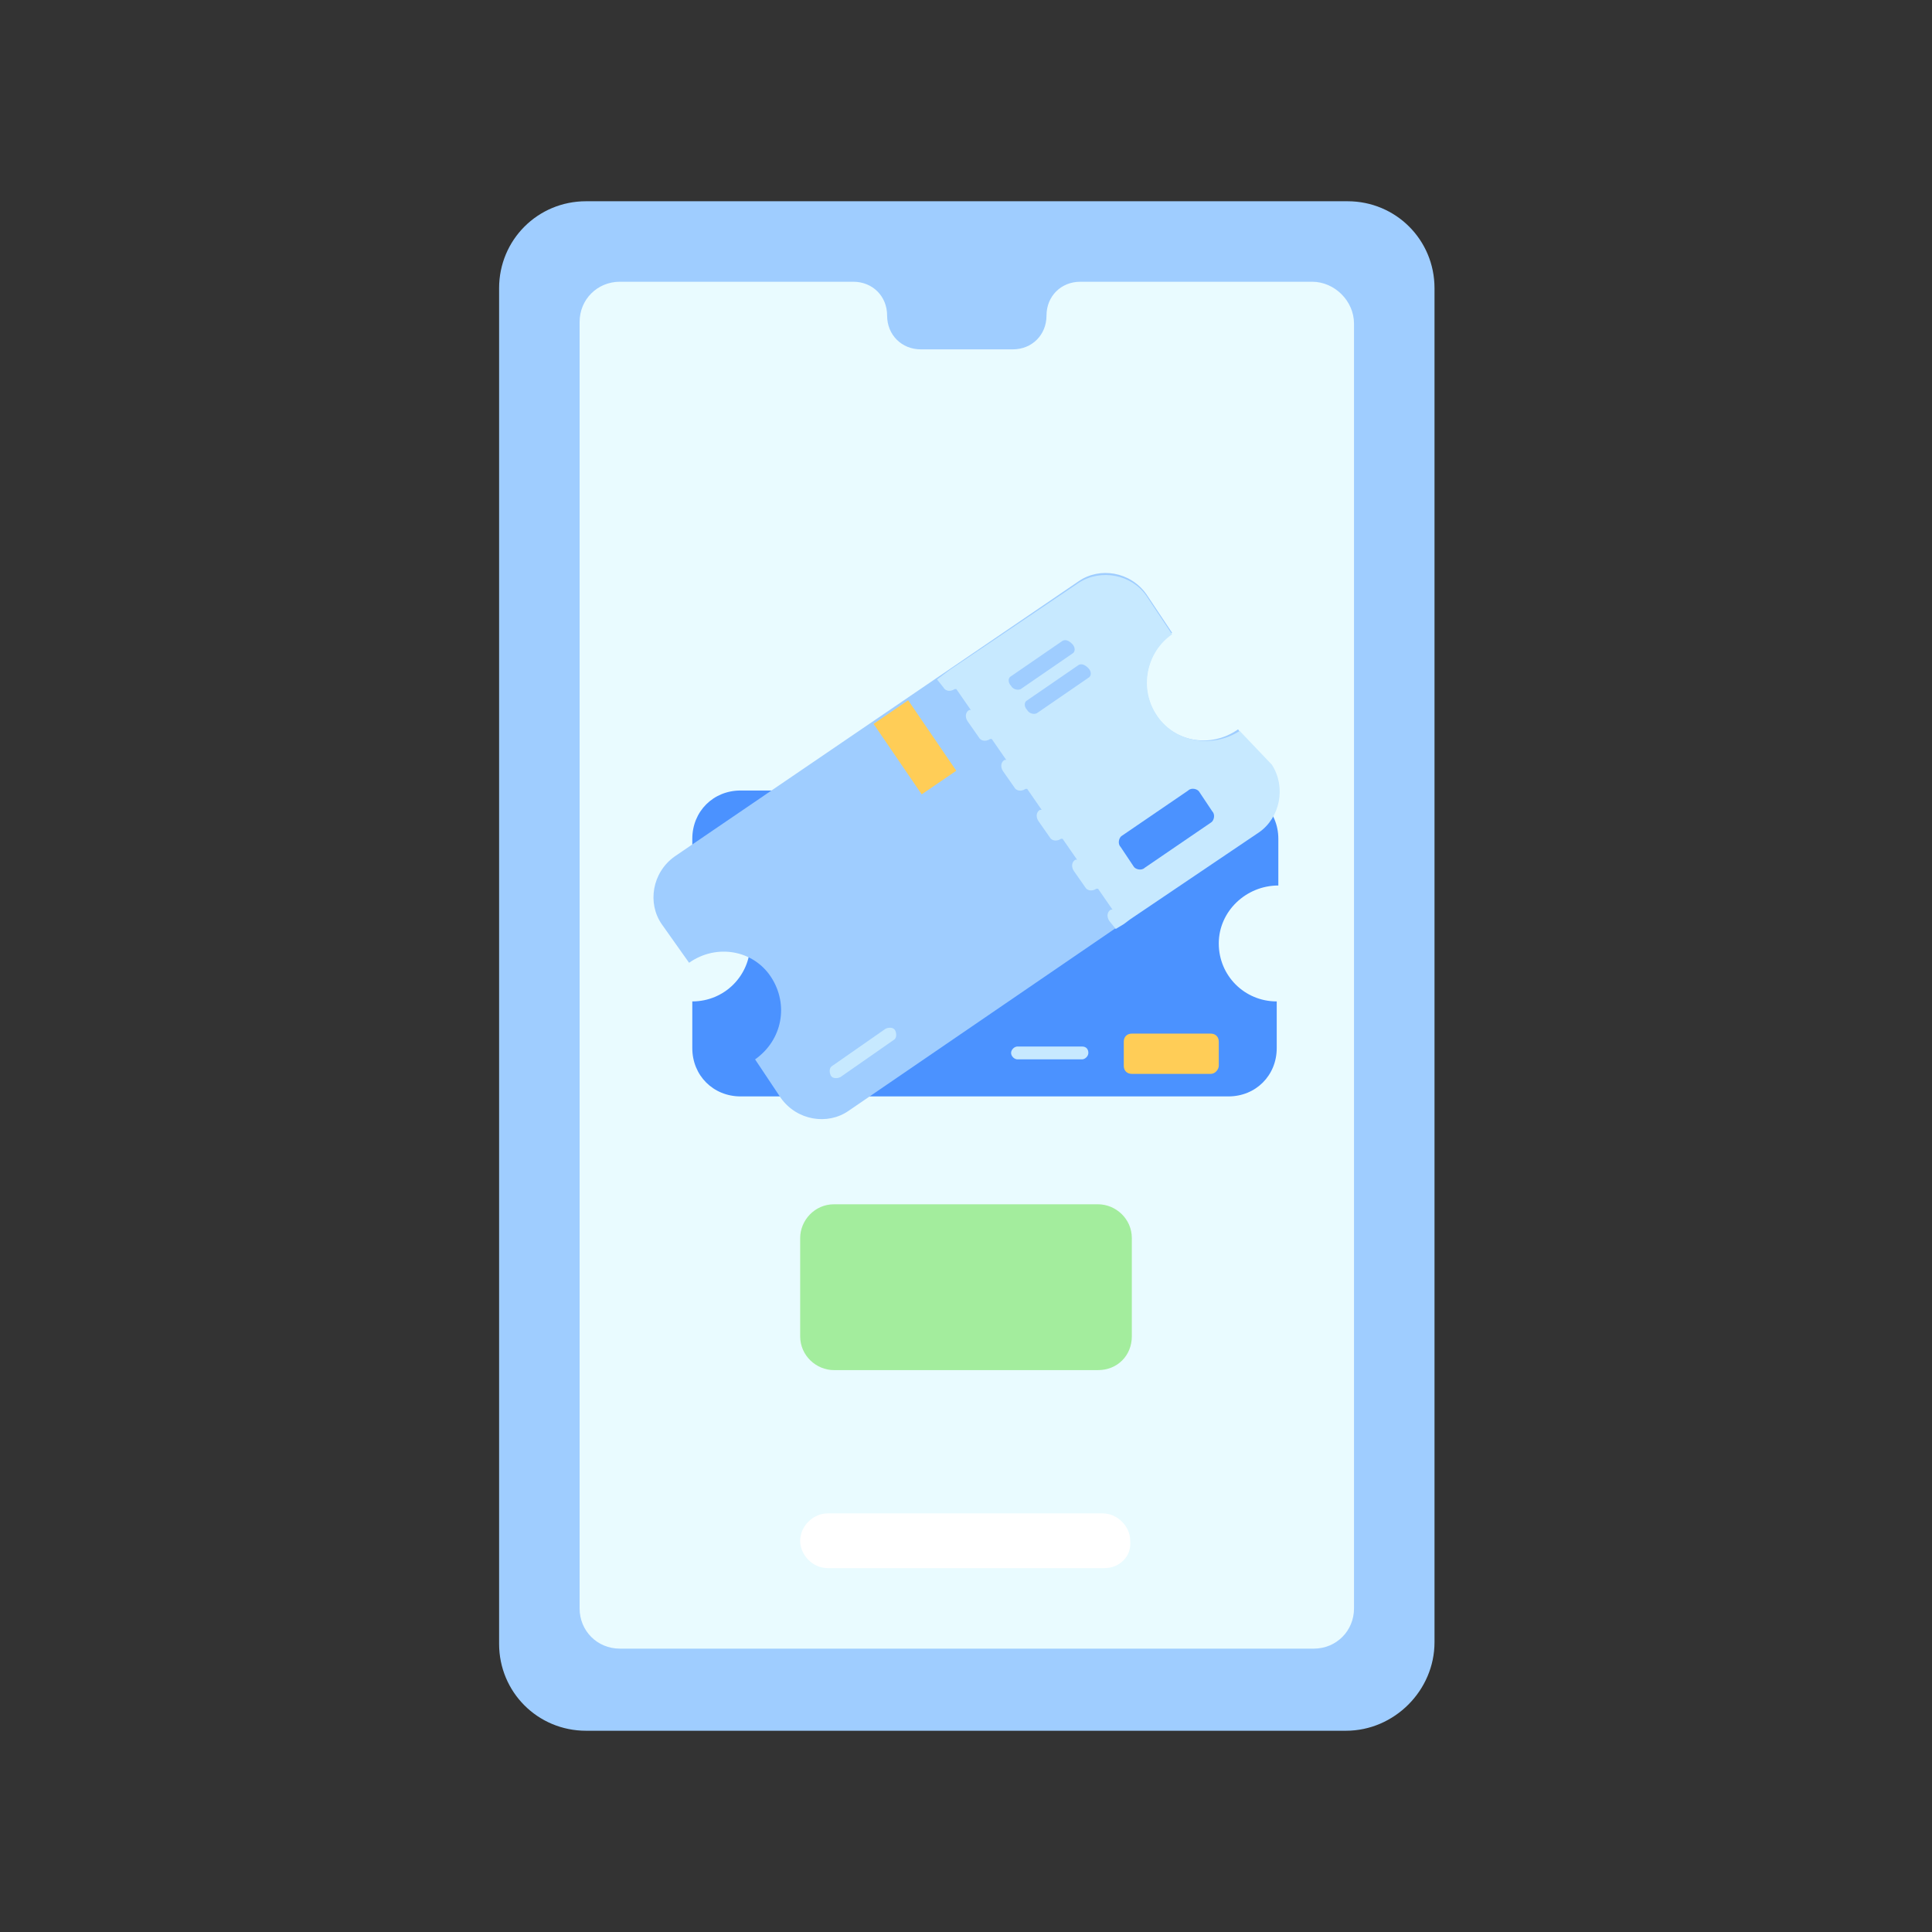<?xml version="1.0" ?><svg id="Layer_1" style="enable-background:new 0 0 120 120;" version="1.1" viewBox="0 0 120 120" xml:space="preserve" xmlns="http://www.w3.org/2000/svg" xmlns:xlink="http://www.w3.org/1999/xlink"><rect x="0" y="0" width="120" height="120" fill="#333333" stroke="none"/><style type="text/css">
	.st0{fill:#9FCDFF;}
	.st1{fill:#E9FBFF;}
	.st2{fill:#FFFFFF;}
	.st3{fill:#4B92FF;}
	.st4{fill:#FFCD57;}
	.st5{fill:#C7E9FF;}
	.st6{fill:#A3ED9D;}
</style><g><path class="st0" d="M83.6,107.5H36.4c-3,0-5.4-2.4-5.4-5.4V17.9c0-3,2.4-5.4,5.4-5.4h47.3c3,0,5.4,2.4,5.4,5.4v84.1   C89.1,105,86.6,107.5,83.6,107.5z"/><path class="st1" d="M81.5,17.5H67.1c-1.2,0-2.1,0.9-2.1,2.1v0c0,1.2-0.9,2.1-2.1,2.1h-5.7c-1.2,0-2.1-0.9-2.1-2.1v0   c0-1.2-0.9-2.1-2.1-2.1H38.5c-1.4,0-2.5,1.1-2.5,2.5v79.9c0,1.4,1.1,2.5,2.5,2.5h43.1c1.4,0,2.5-1.1,2.5-2.5V20.1   C84.1,18.7,82.9,17.5,81.5,17.5z"/><path class="st2" d="M68.6,97.4H51.4c-0.9,0-1.7-0.8-1.7-1.7l0,0c0-0.9,0.8-1.7,1.7-1.7h17.1c0.9,0,1.7,0.8,1.7,1.7l0,0   C70.3,96.7,69.5,97.4,68.6,97.4z"/><g><g><path class="st3" d="M75.7,58.6c0,2,1.6,3.6,3.6,3.6v2.9c0,1.7-1.3,3-3,3H46c-1.7,0-3-1.3-3-3v-2.9c2,0,3.6-1.6,3.6-3.6     S45,55,43,55v-2.9c0-1.7,1.3-3,3-3h30.4c1.7,0,3,1.3,3,3V55C77.4,55,75.7,56.6,75.7,58.6z"/><path class="st4" d="M75.2,66.7h-4.9c-0.3,0-0.5-0.2-0.5-0.5v-1.5c0-0.3,0.2-0.5,0.5-0.5h4.9c0.3,0,0.5,0.2,0.5,0.5v1.5     C75.7,66.4,75.5,66.7,75.2,66.7z"/><path class="st5" d="M67.2,65h-4c-0.2,0-0.4,0.2-0.4,0.4l0,0c0,0.2,0.2,0.4,0.4,0.4h4c0.2,0,0.4-0.2,0.4-0.4l0,0     C67.6,65.2,67.5,65,67.2,65z"/></g><g><path class="st0" d="M71.8,44.4c1.1,1.7,3.4,2.1,5.1,0.9l1.6,2.4c0.9,1.3,0.6,3.2-0.8,4.2L52.7,69c-1.3,0.9-3.2,0.6-4.2-0.8     l-1.6-2.4c1.7-1.2,2.1-3.4,1-5.1s-3.4-2.1-5.1-0.9l-1.7-2.4c-0.9-1.3-0.6-3.2,0.8-4.2L67,36.1c1.3-0.9,3.2-0.6,4.2,0.8l1.6,2.4     C71.2,40.5,70.7,42.7,71.8,44.4z"/><path class="st5" d="M72.8,39.4L71.2,37c-0.9-1.3-2.8-1.7-4.2-0.8l-8,5.4l-0.4,0.3l-0.4,0.3l0.4,0.5c0.1,0.2,0.4,0.3,0.7,0.1     l0.1,0l0.9,1.3l-0.1,0c-0.2,0.1-0.3,0.4-0.1,0.7l0.7,1c0.1,0.2,0.4,0.3,0.7,0.1l0.1,0l0.9,1.3l-0.1,0c-0.2,0.1-0.3,0.4-0.1,0.7     l0.7,1c0.1,0.2,0.4,0.3,0.7,0.1l0.1,0l0.9,1.3l-0.1,0c-0.2,0.1-0.3,0.4-0.1,0.7l0.7,1c0.1,0.2,0.4,0.3,0.7,0.1l0.1,0l0.9,1.3     l-0.1,0c-0.2,0.1-0.3,0.4-0.1,0.7l0.7,1c0.1,0.2,0.4,0.3,0.7,0.1l0.1,0l0.9,1.3l-0.1,0c-0.2,0.1-0.3,0.4-0.1,0.7l0.4,0.5l0.5-0.3     l0.4-0.3l8-5.4c1.3-0.9,1.7-2.8,0.8-4.2L77,45.4c-1.7,1.1-4,0.7-5.1-0.9C70.7,42.8,71.2,40.5,72.8,39.4z"/><path class="st3" d="M75.2,51.1l-4.1,2.8c-0.2,0.2-0.6,0.1-0.7-0.1l-0.8-1.2c-0.2-0.2-0.1-0.6,0.1-0.7l4.1-2.8     c0.2-0.2,0.6-0.1,0.7,0.1l0.8,1.2C75.5,50.6,75.4,51,75.2,51.1z"/><g><path class="st0" d="M66,39.8L62.8,42c-0.2,0.1-0.2,0.4,0,0.6l0,0c0.1,0.2,0.4,0.3,0.6,0.2l3.2-2.2c0.2-0.1,0.2-0.4,0-0.6l0,0      C66.4,39.8,66.2,39.7,66,39.8z"/><path class="st0" d="M67,41.3l-3.2,2.2c-0.2,0.1-0.2,0.4,0,0.6c0.1,0.2,0.4,0.3,0.6,0.2l3.2-2.2c0.2-0.1,0.2-0.4,0-0.6      C67.4,41.3,67.2,41.2,67,41.3z"/></g><rect class="st4" height="5.3" transform="matrix(0.826 -0.564 0.564 0.826 -16.287 40.084)" width="2.6" x="55.5" y="43.8"/><path class="st5" d="M55,63.9l-3.3,2.3c-0.2,0.1-0.2,0.4-0.1,0.6l0,0c0.1,0.2,0.4,0.2,0.6,0.1l3.3-2.3c0.2-0.1,0.2-0.4,0.1-0.6     l0,0C55.5,63.8,55.2,63.8,55,63.9z"/></g></g><path class="st6" d="M68.2,85.1H51.8c-1.1,0-2.1-0.9-2.1-2.1v-6.1c0-1.1,0.9-2.1,2.1-2.1h16.4c1.1,0,2.1,0.9,2.1,2.1V83   C70.3,84.2,69.4,85.1,68.2,85.1z"/></g></svg>